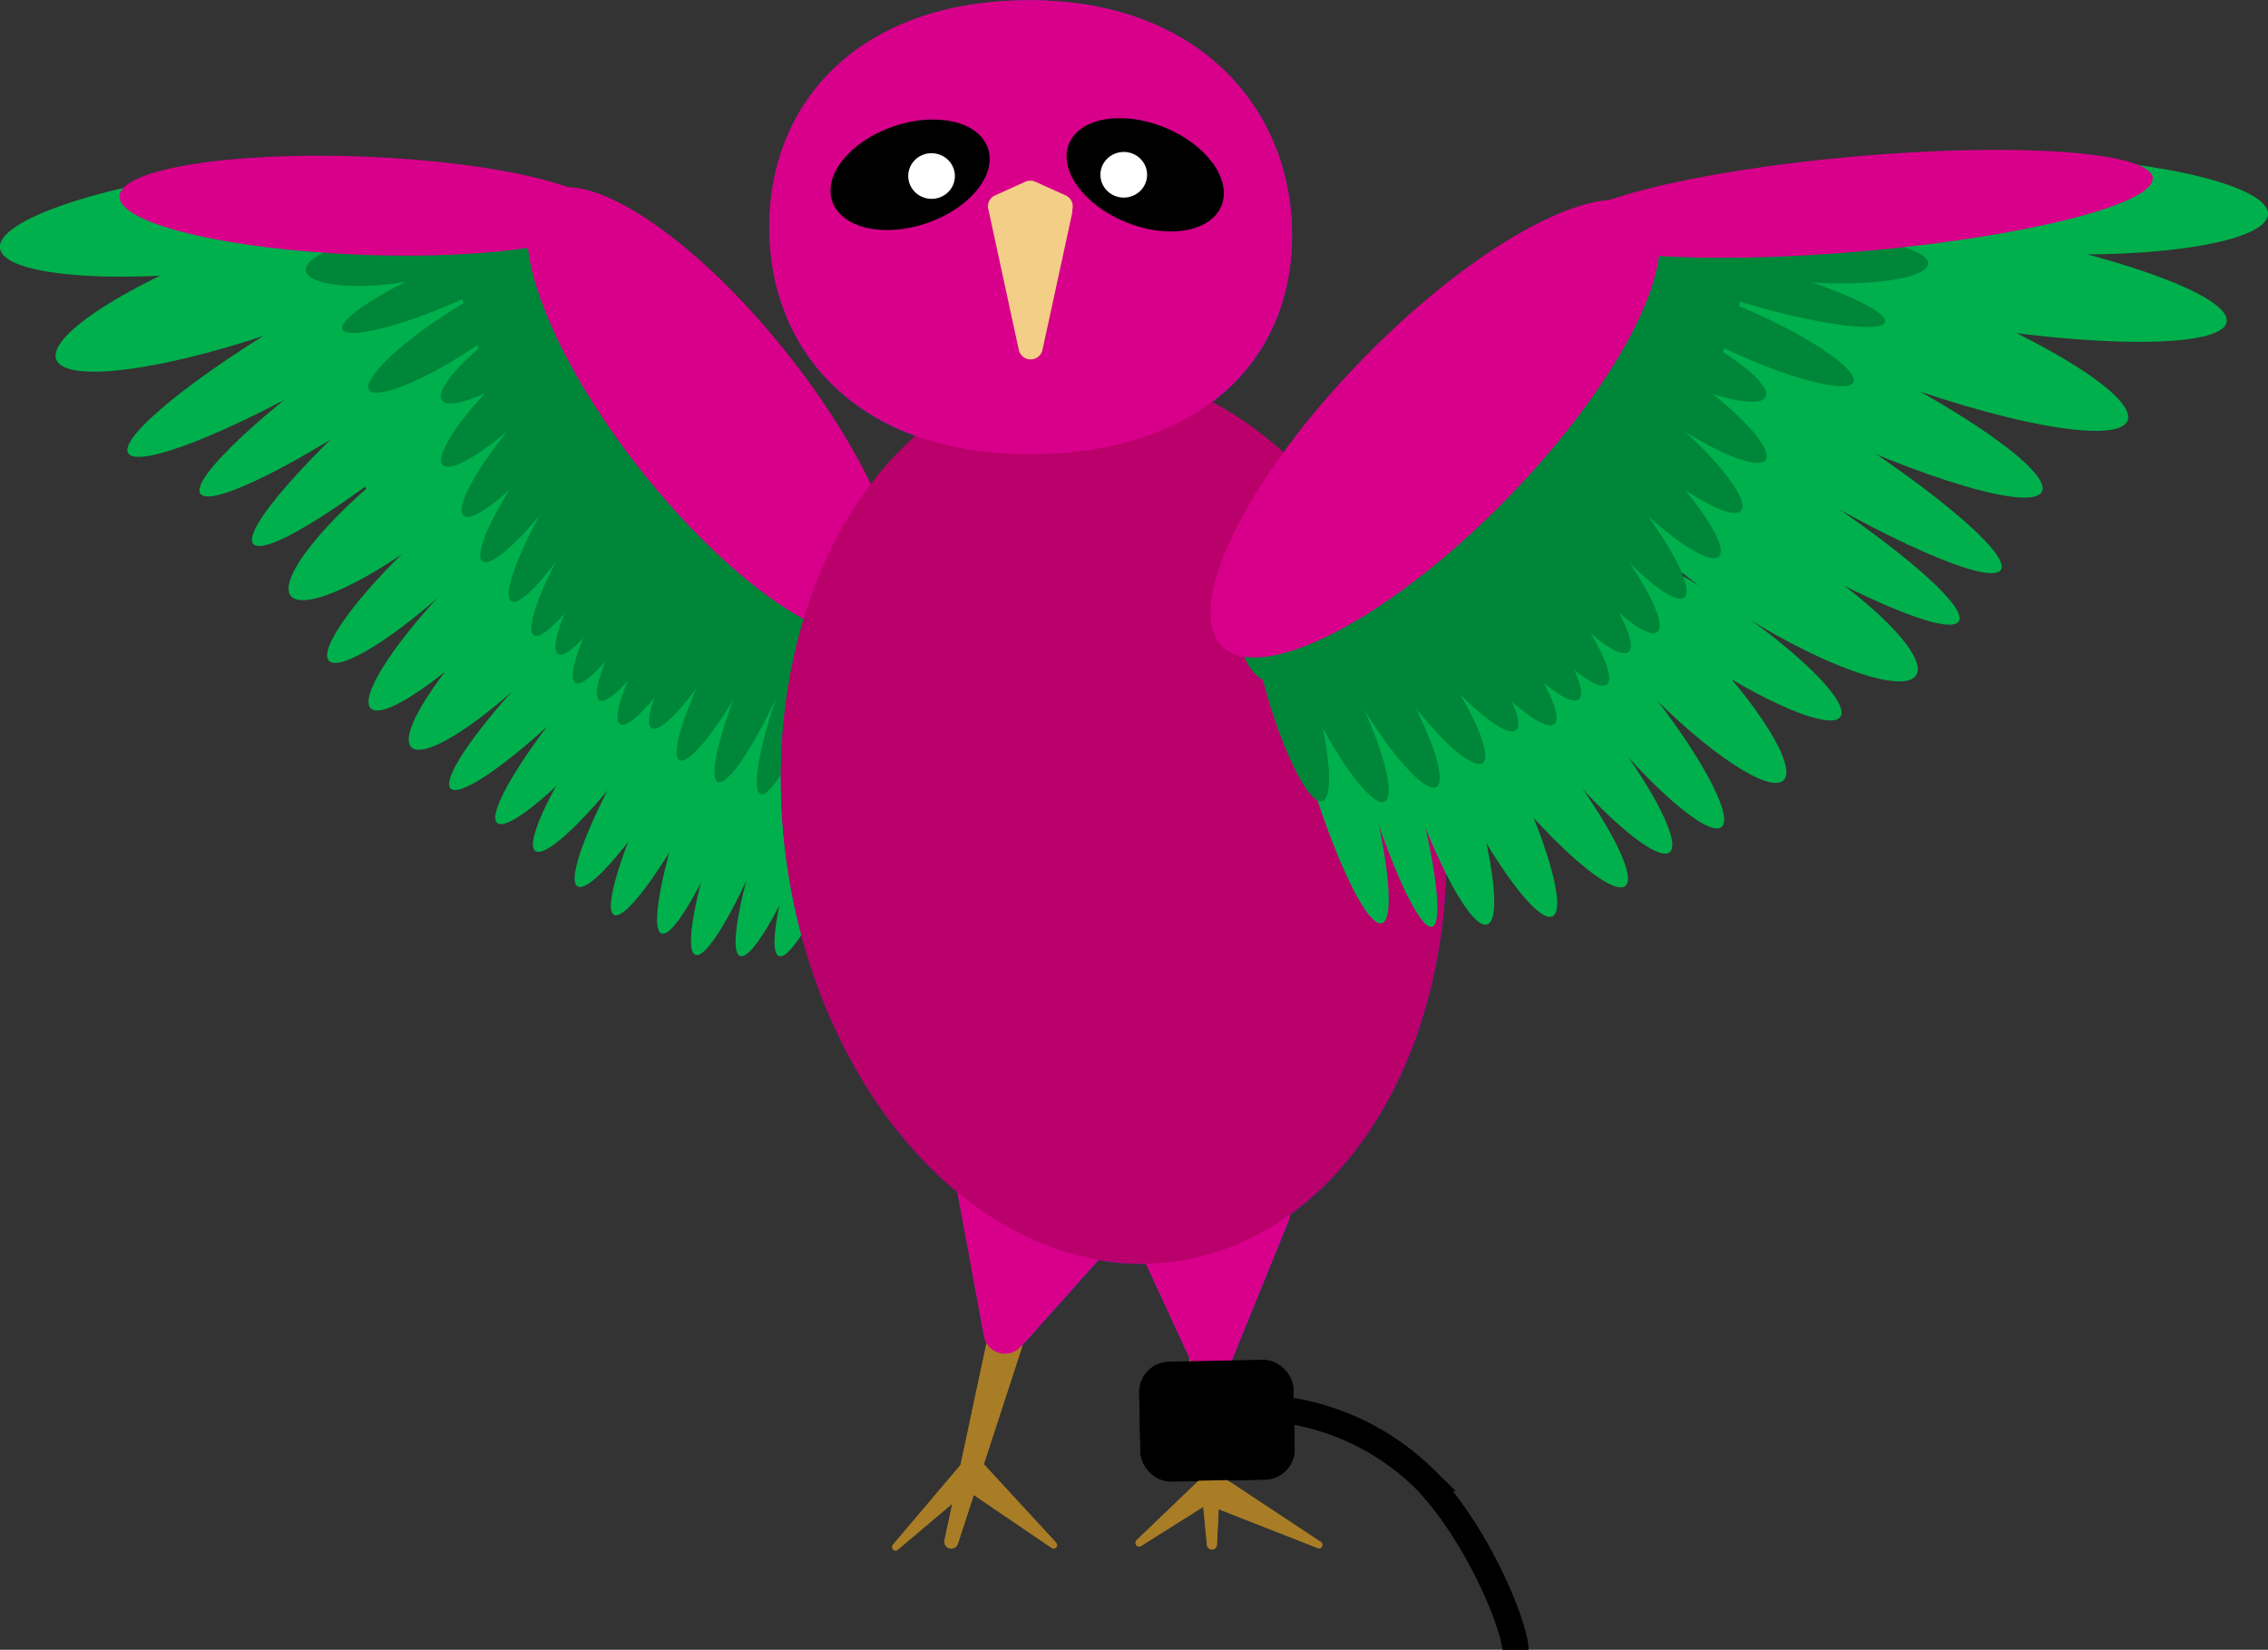 <svg xmlns="http://www.w3.org/2000/svg" viewBox="0 0 261.34 190.12"><rect x="0" y="0" width="261.34" height="190.12" fill="#333333" stroke="none"/><defs><style>.cls-1{fill:#00b04c;}.cls-2{fill:#008639;}.cls-3{fill:#d8008b;}.cls-4{fill:#a87d26;}.cls-5{fill:#931bbf;}.cls-6{fill:#7d12af;}.cls-7{fill:#fff;}.cls-8{fill:#ffef27;}.cls-10,.cls-9{stroke:#000;stroke-miterlimit:10;stroke-width:3px;}.cls-10{fill:none;}.cls-11{fill:#ba006a;}.cls-12{fill:#f2ce86;}</style></defs><g id="back_wing" data-name="back wing"><g id="back_wing-2" data-name="back wing"><ellipse class="cls-1" cx="91.99" cy="92.19" rx="19.18" ry="2.85" transform="translate(-26.55 146.17) rotate(-69.54)"/><ellipse class="cls-1" cx="86.85" cy="92.06" rx="19.18" ry="2.85" transform="translate(-29.77 141.26) rotate(-69.54)"/><ellipse class="cls-1" cx="82.94" cy="89.58" rx="19.18" ry="2.85" transform="translate(-29.99 136) rotate(-69.54)"/><ellipse class="cls-1" cx="79.4" cy="88.3" rx="19.18" ry="2.85" transform="translate(-35.21 119.37) rotate(-63.2)"/><ellipse class="cls-1" cx="60.11" cy="73.27" rx="18.05" ry="3.9" transform="translate(-34.24 64.37) rotate(-45.23)"/><ellipse class="cls-1" cx="76.05" cy="86.29" rx="18.46" ry="2.96" transform="translate(-37.07 107.18) rotate(-59.06)"/><ellipse class="cls-1" cx="72.32" cy="83.21" rx="18.25" ry="2.99" transform="translate(-37.45 93.53) rotate(-54.36)"/><ellipse class="cls-1" cx="69.11" cy="80.91" rx="18.25" ry="2.99" transform="translate(-37.3 81.2) rotate(-49.64)"/><ellipse class="cls-1" cx="64.78" cy="77.9" rx="18.25" ry="2.99" transform="translate(-36.15 69.05) rotate(-45.23)"/><ellipse class="cls-1" cx="55.24" cy="68.98" rx="17.79" ry="3.57" transform="translate(-32.63 59.64) rotate(-45.23)"/><ellipse class="cls-1" cx="50.08" cy="64.75" rx="16.66" ry="3.28" transform="translate(-30.7 51.57) rotate(-42.99)"/><ellipse class="cls-1" cx="48.09" cy="57.09" rx="18.6" ry="4.39" transform="translate(-25.05 42.2) rotate(-38.36)"/><ellipse class="cls-1" cx="26.97" cy="25.25" rx="27.17" ry="5.76" transform="translate(-2.89 3.51) rotate(-7.02)"/><ellipse class="cls-1" cx="31.67" cy="32.41" rx="26.86" ry="5.63" transform="matrix(0.94, -0.34, 0.34, 0.94, -9.06, 12.58)"/><ellipse class="cls-1" cx="36.85" cy="39.32" rx="25.57" ry="3.91" transform="translate(-14.78 23.92) rotate(-30.23)"/><ellipse class="cls-1" cx="44.77" cy="41.75" rx="26.43" ry="3.78" transform="translate(-15.84 33.15) rotate(-34.9)"/><ellipse class="cls-1" cx="49.3" cy="45.52" rx="26.43" ry="3.78" transform="translate(-17.75 42.87) rotate(-40.44)"/><ellipse class="cls-1" cx="62.5" cy="54.09" rx="16.6" ry="43.13" transform="translate(-19.92 60.39) rotate(-45.23)"/><ellipse class="cls-2" cx="100.12" cy="78.57" rx="11.08" ry="1.94" transform="translate(-0.6 156.39) rotate(-75.81)"/><ellipse class="cls-2" cx="96.47" cy="77.8" rx="13.43" ry="2.21" transform="translate(-6.51 146.79) rotate(-72.7)"/><ellipse class="cls-2" cx="92.28" cy="79.03" rx="13.29" ry="2.23" transform="translate(-13.95 138.03) rotate(-69.61)"/><ellipse class="cls-1" cx="96.47" cy="92.19" rx="19.18" ry="2.85" transform="translate(-23.63 150.37) rotate(-69.54)"/><ellipse class="cls-2" cx="87.99" cy="78.11" rx="13.11" ry="2.26" transform="translate(-18.94 127.21) rotate(-66.25)"/><ellipse class="cls-2" cx="84.33" cy="76.23" rx="12.85" ry="2.31" transform="translate(-22.53 115.04) rotate(-62.06)"/><ellipse class="cls-2" cx="81.6" cy="73.06" rx="12.65" ry="2.34" transform="translate(-23.02 105.51) rotate(-59.06)"/><ellipse class="cls-2" cx="77.96" cy="72.59" rx="12.65" ry="2.34" transform="translate(-24.38 102.16) rotate(-59.06)"/><ellipse class="cls-2" cx="75.58" cy="69.84" rx="12.65" ry="2.34" transform="translate(-23.18 98.8) rotate(-59.07)"/><ellipse class="cls-2" cx="72.9" cy="68.25" rx="12.65" ry="2.34" transform="matrix(0.51, -0.86, 0.86, 0.51, -23.12, 95.71)"/><ellipse class="cls-2" cx="68.05" cy="62.35" rx="12.65" ry="2.34" transform="translate(-20.42 88.68) rotate(-59.06)"/><ellipse class="cls-2" cx="70.81" cy="64.53" rx="12.65" ry="2.34" transform="translate(-20.95 92.11) rotate(-59.06)"/><ellipse class="cls-2" cx="65.43" cy="58.43" rx="12.65" ry="2.34" transform="translate(-18.33 84.53) rotate(-59.06)"/><ellipse class="cls-2" cx="62.77" cy="54.66" rx="12.32" ry="2.4" transform="translate(-18.22 73.85) rotate(-54.36)"/><ellipse class="cls-2" cx="61.18" cy="50.26" rx="11.99" ry="2.47" transform="translate(-16.74 64.36) rotate(-49.64)"/><ellipse class="cls-2" cx="59.32" cy="45.42" rx="11.63" ry="2.55" transform="translate(-14.83 54.55) rotate(-44.44)"/><ellipse class="cls-2" cx="59.98" cy="39.79" rx="11.04" ry="2.68" transform="translate(-11.98 41.5) rotate(-34.9)"/><ellipse class="cls-2" cx="52.66" cy="38.31" rx="12.08" ry="2.49" transform="translate(-12.38 34.96) rotate(-33.06)"/><ellipse class="cls-2" cx="51.09" cy="32.95" rx="12.66" ry="2.26" transform="translate(-8.85 22.83) rotate(-23.22)"/><ellipse class="cls-2" cx="45.13" cy="30.03" rx="9.97" ry="2.81" transform="matrix(0.99, -0.13, 0.13, 0.99, -3.47, 6.03)"/><ellipse class="cls-2" cx="77.72" cy="51.52" rx="12.82" ry="34.5" transform="translate(-14.62 64.5) rotate(-41.53)"/><ellipse id="outer_part" data-name="outer part" class="cls-3" cx="82.34" cy="47.53" rx="10.79" ry="32" transform="translate(-11.72 61.38) rotate(-38.36)"/><ellipse id="outer_part-2" data-name="outer part" class="cls-3" cx="41.75" cy="23.68" rx="5.66" ry="28" transform="translate(16.46 64.5) rotate(-87.77)"/></g></g><g id="Layer_10" data-name="Layer 10"><path class="cls-4" d="M110.38,177.88l7.36-22.56a.78.78,0,0,0-.47-1l-2.35-.92a.79.79,0,0,0-1.06.57l-5,23.48A.79.79,0,0,0,110.38,177.88Z" transform="translate(0 0.03)"/><path class="cls-4" d="M103.46,178.57l9-7.6a.41.41,0,0,0,0-.56l-1.22-1.54a.41.41,0,0,0-.62,0L102.9,178A.4.4,0,0,0,103.46,178.57Z" transform="translate(0 0.03)"/><path class="cls-4" d="M121.67,177.74l-8.39-9.11a.39.39,0,0,0-.63.05l-1.52,2.39a.39.39,0,0,0,.11.54l9.91,6.74A.4.4,0,0,0,121.67,177.74Z" transform="translate(0 0.03)"/><path class="cls-4" d="M140.23,178.07l1-20.95a.58.58,0,0,0-.53-.6l-3-.21a.57.57,0,0,0-.61.63l2,21.15A.58.58,0,0,0,140.23,178.07Z" transform="translate(0 0.03)"/><path class="cls-4" d="M131.52,178.12l9.54-6a.4.4,0,0,0,.14-.53l-1.18-2.1a.41.41,0,0,0-.63-.09L131,177.49A.4.4,0,0,0,131.52,178.12Z" transform="translate(0 0.03)"/><path class="cls-4" d="M152.26,177.73l-12.1-8a.4.4,0,0,0-.6.21l-.89,2.88a.39.39,0,0,0,.23.49l13,5.1A.4.4,0,0,0,152.26,177.73Z" transform="translate(0 0.03)"/><path class="cls-5" d="M117.62,155.23l10.48-11.74a2.46,2.46,0,0,0-1-4L113.62,135a2.46,2.46,0,0,0-3.21,2.77l3,16.27A2.46,2.46,0,0,0,117.62,155.23Z" transform="translate(0 0.03)"/><path class="cls-5" d="M141.85,157l6.64-16.31a2.46,2.46,0,0,0-2.21-3.39l-14.34-.42a2.46,2.46,0,0,0-2.31,3.49l7.71,16.73A2.46,2.46,0,0,0,141.85,157Z" transform="translate(0 0.03)"/><ellipse id="body" class="cls-6" cx="128.33" cy="94.11" rx="38.05" ry="51.77" transform="translate(-11.67 18.48) rotate(-7.87)"/><path class="cls-5" d="M148.89,27.1c0,14.45-10.65,25.26-30.23,25.26s-30-11.72-30-26.17S99.07,0,118.66,0,148.89,12.64,148.89,27.1Z" transform="translate(0 0.03)"/><ellipse id="right_eye" data-name="right eye" cx="131.99" cy="20.16" rx="5.9" ry="9.48" transform="translate(63.56 134.84) rotate(-67.86)"/><ellipse class="cls-7" cx="129.5" cy="20.19" rx="2.69" ry="2.63"/><ellipse id="right_eye-2" data-name="right eye" cx="104.89" cy="20.16" rx="9.48" ry="5.9" transform="translate(-0.88 35.05) rotate(-18.88)"/><ellipse class="cls-7" cx="107.37" cy="20.3" rx="2.63" ry="2.69" transform="translate(80.99 126.37) rotate(-86.74)"/><path class="cls-8" d="M119.93,37l5.38-8.11a1.4,1.4,0,0,0-1.17-2.17H113.38a1.4,1.4,0,0,0-1.16,2.17L117.6,37A1.4,1.4,0,0,0,119.93,37Z" transform="translate(0 0.03)"/><path class="cls-8" d="M118,23.54l-4.57,2.76a1.39,1.39,0,0,0,.72,2.59h9.15a1.4,1.4,0,0,0,.72-2.59l-4.58-2.76A1.43,1.43,0,0,0,118,23.54Z" transform="translate(0 0.03)"/><rect class="cls-9" x="132.84" y="158.34" width="14.78" height="10.78" rx="2" transform="translate(-3.31 2.92) rotate(-1.17)"/><path class="cls-10" d="M174.62,190.1c0-2.58-4.28-13.34-10.51-19.73a28.78,28.78,0,0,0-15.22-7.77" transform="translate(0 0.03)"/></g><g id="pastedfromclosed"><path class="cls-4" d="M110.37,177.84l7.36-22.56a.81.81,0,0,0-.47-1l-2.36-.91a.79.79,0,0,0-1.06.57l-5,23.48A.79.79,0,0,0,110.37,177.84Z" transform="translate(0 0.03)"/><path class="cls-4" d="M103.45,178.52l9-7.6a.39.39,0,0,0,.06-.55l-1.23-1.54a.4.4,0,0,0-.62,0L102.88,178A.4.4,0,0,0,103.45,178.52Z" transform="translate(0 0.03)"/><path class="cls-4" d="M121.65,177.7l-8.39-9.11a.4.4,0,0,0-.63,0L111.12,171a.39.39,0,0,0,.11.54l9.9,6.73A.4.4,0,0,0,121.65,177.7Z" transform="translate(0 0.03)"/><path class="cls-4" d="M140.21,178l1-20.95a.56.56,0,0,0-.53-.6l-3-.21a.57.57,0,0,0-.61.63l2,21.15A.58.58,0,0,0,140.21,178Z" transform="translate(0 0.03)"/><path class="cls-4" d="M131.51,178.08l9.54-6a.4.4,0,0,0,.13-.54L140,169.49a.4.4,0,0,0-.63-.09l-8.35,8A.4.4,0,0,0,131.51,178.08Z" transform="translate(0 0.03)"/><path class="cls-4" d="M152.24,177.69l-12.1-8a.4.4,0,0,0-.6.21l-.89,2.87a.4.4,0,0,0,.24.49l13,5.1A.39.39,0,0,0,152.24,177.69Z" transform="translate(0 0.03)"/><path class="cls-3" d="M117.6,155.18l10.49-11.73a2.46,2.46,0,0,0-1-4L113.6,135a2.46,2.46,0,0,0-3.21,2.77l3,16.26A2.46,2.46,0,0,0,117.6,155.18Z" transform="translate(0 0.03)"/><path class="cls-3" d="M141.84,156.94l6.63-16.31a2.46,2.46,0,0,0-2.2-3.39l-14.35-.43a2.47,2.47,0,0,0-2.31,3.49L137.32,157A2.47,2.47,0,0,0,141.84,156.94Z" transform="translate(0 0.03)"/><ellipse id="body-2" data-name="body" class="cls-11" cx="128.32" cy="94.06" rx="38.05" ry="51.77" transform="translate(-11.67 18.48) rotate(-7.87)"/><path class="cls-3" d="M148.87,27.05c0,14.46-10.65,25.26-30.23,25.26s-30-11.71-30-26.17S99.06,0,118.64,0,148.87,12.6,148.87,27.05Z" transform="translate(0 0.03)"/><ellipse id="right_eye-3" data-name="right eye" cx="131.97" cy="20.12" rx="5.9" ry="9.48" transform="translate(63.59 134.8) rotate(-67.86)"/><ellipse class="cls-7" cx="129.49" cy="20.14" rx="2.69" ry="2.63"/><ellipse id="right_eye-4" data-name="right eye" cx="104.87" cy="20.12" rx="9.48" ry="5.9" transform="translate(-0.87 35.04) rotate(-18.88)"/><ellipse class="cls-7" cx="107.35" cy="20.26" rx="2.63" ry="2.69" transform="translate(81.01 126.31) rotate(-86.74)"/><path class="cls-12" d="M120.11,40.36l3.42-15.76a1.4,1.4,0,0,0-1.37-1.69h-6.83A1.39,1.39,0,0,0,114,24.6l3.41,15.76A1.4,1.4,0,0,0,120.11,40.36Z" transform="translate(0 0.03)"/><path class="cls-12" d="M118.17,20.9l-3.52,1.59a1.4,1.4,0,0,0,.57,2.67h7a1.4,1.4,0,0,0,.58-2.67l-3.53-1.59A1.44,1.44,0,0,0,118.17,20.9Z" transform="translate(0 0.03)"/><rect class="cls-9" x="132.83" y="158.29" width="14.78" height="10.78" rx="2" transform="translate(-3.31 2.92) rotate(-1.17)"/><path class="cls-10" d="M174.61,190.06c0-2.58-4.28-13.34-10.52-19.73a28.78,28.78,0,0,0-15.22-7.78" transform="translate(0 0.03)"/></g><g id="front_wing" data-name="front wing"><ellipse class="cls-1" cx="159.68" cy="88.64" rx="2.73" ry="18.92" transform="translate(-18.53 48.7) rotate(-16.4)"/><ellipse class="cls-1" cx="165.36" cy="88.57" rx="3.4" ry="18.92" transform="translate(-19.56 57.1) rotate(-18.51)"/><ellipse class="cls-1" cx="170.48" cy="88.64" rx="3.4" ry="18.92" transform="translate(-21.63 85.09) rotate(-26.41)"/><ellipse class="cls-1" cx="175.58" cy="87.62" rx="3.45" ry="18.61" transform="translate(-16.02 130.04) rotate(-39)"/><ellipse class="cls-1" cx="180.69" cy="83.73" rx="3.45" ry="18.61" transform="translate(-12.43 132.39) rotate(-39)"/><ellipse class="cls-1" cx="186.66" cy="80.83" rx="3.45" ry="18.61" transform="translate(-9.27 135.5) rotate(-39)"/><ellipse class="cls-1" cx="192.65" cy="76.69" rx="4.05" ry="18.45" transform="translate(1.12 156.17) rotate(-44.24)"/><ellipse class="cls-1" cx="197.06" cy="72.5" rx="3.56" ry="18.07" transform="translate(27.09 195.81) rotate(-56.15)"/><ellipse class="cls-1" cx="153.73" cy="87.68" rx="3.18" ry="19.5" transform="translate(-18.5 46.98) rotate(-16.4)"/><ellipse class="cls-1" cx="202.85" cy="66.77" rx="4.72" ry="20.33" transform="matrix(0.53, -0.85, 0.85, 0.53, 39.26, 204.06)"/><ellipse class="cls-1" cx="234.64" cy="23.59" rx="5.62" ry="26.72" transform="translate(201.65 257.12) rotate(-87.7)"/><ellipse class="cls-1" cx="224.93" cy="31.62" rx="5.59" ry="32.12" transform="translate(155.59 247.95) rotate(-80.23)"/><ellipse class="cls-1" cx="217.47" cy="37.89" rx="5.52" ry="29.64" transform="translate(104.62 227.63) rotate(-69.14)"/><ellipse class="cls-1" cx="209.44" cy="44.2" rx="4.67" ry="28.67" transform="translate(78.97 213.93) rotate(-64.36)"/><ellipse class="cls-1" cx="205.9" cy="50.47" rx="4.06" ry="28.94" transform="translate(55.09 199.48) rotate(-58.42)"/><ellipse class="cls-1" cx="201.05" cy="56.41" rx="4.06" ry="28.94" transform="translate(47.71 198.18) rotate(-58.42)"/><ellipse class="cls-2" cx="148.64" cy="79.7" rx="2.65" ry="13.16" transform="translate(-16.45 45.22) rotate(-16.4)"/><ellipse class="cls-2" cx="153.73" cy="80.61" rx="2.66" ry="13.11" transform="translate(-19.81 76.7) rotate(-26.37)"/><ellipse class="cls-2" cx="158.91" cy="79.42" rx="2.67" ry="13.05" transform="translate(-18.33 91.58) rotate(-30.47)"/><ellipse class="cls-2" cx="163.32" cy="77.35" rx="2.69" ry="12.96" transform="translate(-14.58 109.1) rotate(-35.45)"/><ellipse class="cls-2" cx="166.59" cy="74.08" rx="2.7" ry="12.89" transform="translate(-9.54 121.2) rotate(-38.94)"/><ellipse class="cls-2" cx="170.98" cy="73.38" rx="2.7" ry="12.89" transform="translate(-8.12 123.81) rotate(-38.94)"/><ellipse class="cls-2" cx="173.83" cy="70.55" rx="2.7" ry="12.89" transform="translate(-5.72 124.95) rotate(-38.94)"/><ellipse class="cls-2" cx="177.06" cy="68.82" rx="2.7" ry="12.89" transform="translate(-3.91 126.61) rotate(-38.94)"/><ellipse class="cls-2" cx="182.86" cy="62.77" rx="2.7" ry="12.89" transform="translate(1.19 128.91) rotate(-38.94)"/><ellipse class="cls-2" cx="179.54" cy="65.08" rx="2.7" ry="12.89" transform="translate(-1 127.34) rotate(-38.94)"/><ellipse class="cls-2" cx="185.98" cy="58.78" rx="2.7" ry="12.89" transform="translate(4.38 129.99) rotate(-38.94)"/><ellipse class="cls-2" cx="189.15" cy="54.94" rx="2.73" ry="12.78" transform="translate(15.33 147.61) rotate(-44.25)"/><ellipse class="cls-2" cx="191.01" cy="50.58" rx="2.75" ry="12.67" transform="translate(28.3 162.72) rotate(-49.4)"/><ellipse class="cls-2" cx="193.2" cy="45.74" rx="2.78" ry="12.55" transform="translate(44.55 177.38) rotate(-54.84)"/><ellipse class="cls-2" cx="192.34" cy="40.33" rx="2.82" ry="12.36" transform="translate(72.29 195.95) rotate(-64.19)"/><ellipse class="cls-2" cx="201.18" cy="38.4" rx="2.59" ry="13.61" transform="translate(83.33 205.94) rotate(-65.68)"/><ellipse class="cls-2" cx="203.01" cy="33.09" rx="2.29" ry="14.73" transform="translate(116.24 219.61) rotate(-74.3)"/><ellipse class="cls-2" cx="210.18" cy="29.85" rx="2.74" ry="12" transform="translate(171.68 238.65) rotate(-87.63)"/><ellipse class="cls-2" cx="171.95" cy="52.07" rx="37.04" ry="13.57" transform="matrix(0.74, -0.67, 0.67, 0.74, 9.75, 129.36)"/><ellipse id="outer_part-3" data-name="outer part" class="cls-3" cx="165.36" cy="49.36" rx="35.09" ry="11.57" transform="translate(14.52 133.21) rotate(-45.68)"/><ellipse id="outer_part-4" data-name="outer part" class="cls-3" cx="214.2" cy="23.46" rx="33.98" ry="5.48" transform="translate(-1.23 18.94) rotate(-5.04)"/></g></svg>